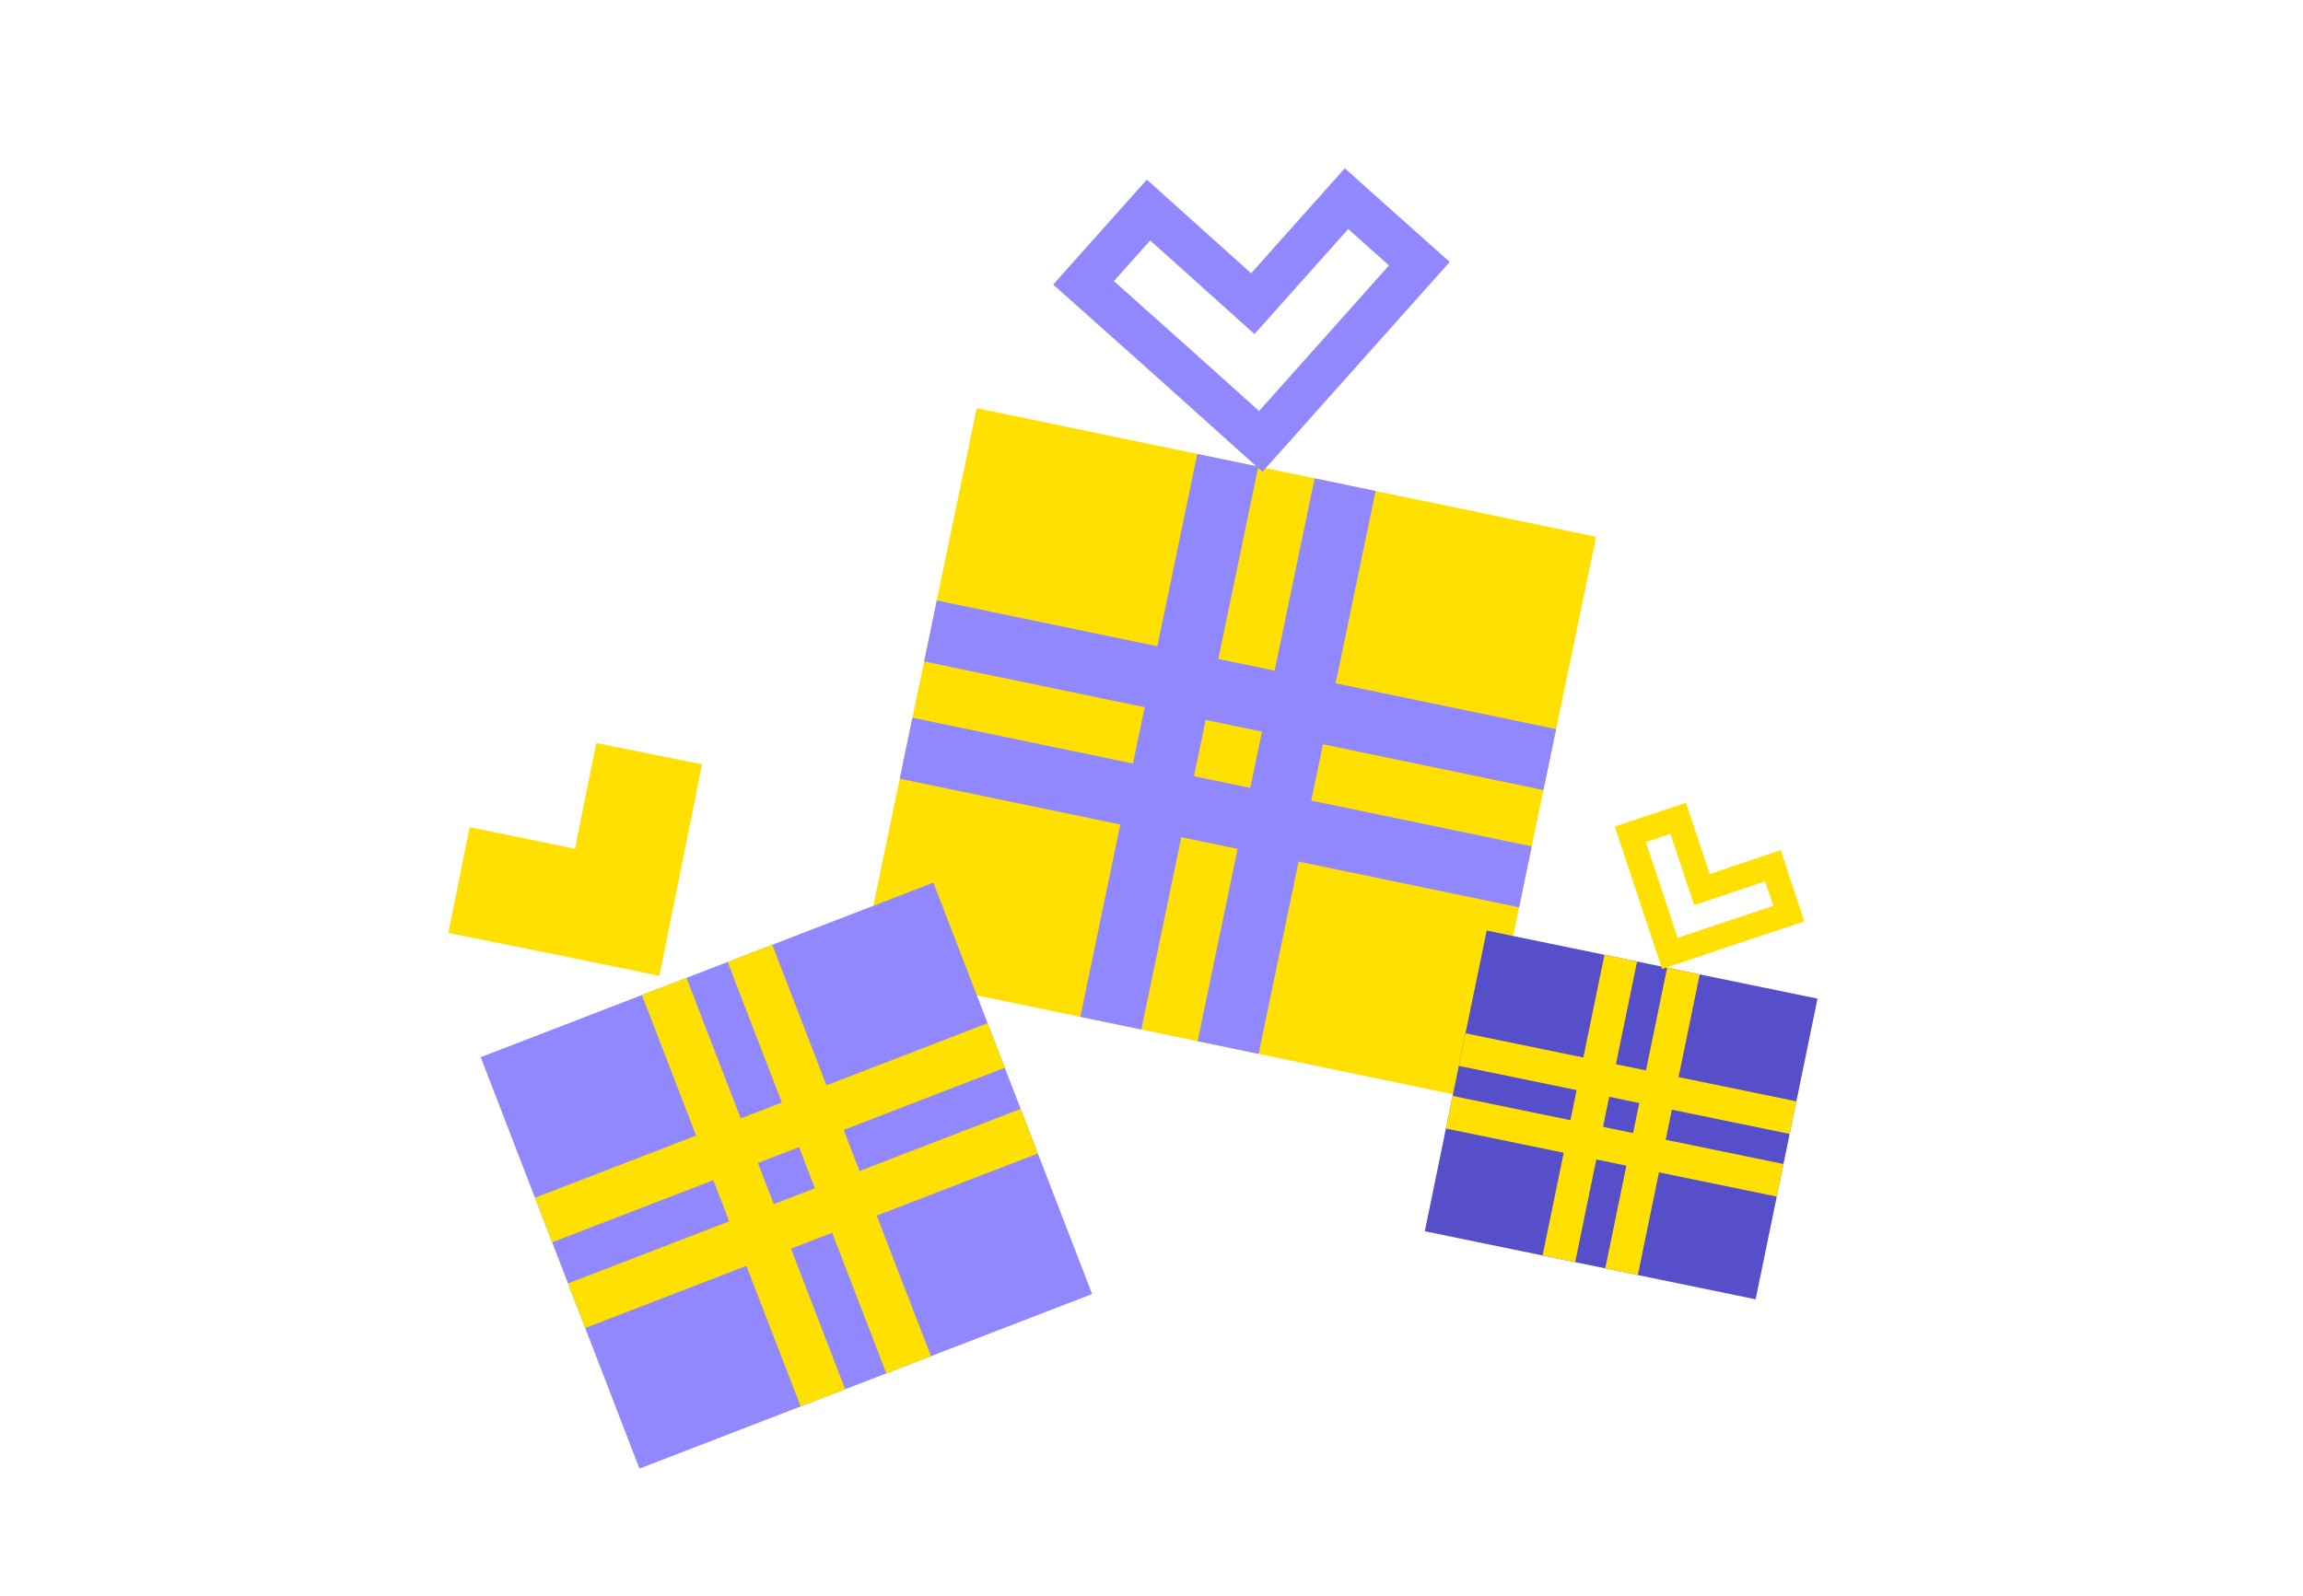 <svg width="375" height="260" viewBox="0 0 375 260" fill="none" xmlns="http://www.w3.org/2000/svg">
<rect width="375" height="260" fill="white"/>
<rect x="159.047" y="66.48" width="103" height="93.636" transform="rotate(11.736 159.047 66.48)" fill="#FFE000"/>
<rect x="194.957" y="73.939" width="10.144" height="93.636" transform="rotate(11.736 194.957 73.939)" fill="#9188FF"/>
<rect x="214.059" y="77.907" width="10.144" height="93.636" transform="rotate(11.736 214.059 77.907)" fill="#9188FF"/>
<rect x="146.508" y="126.834" width="10.144" height="103" transform="rotate(-78.264 146.508 126.834)" fill="#9188FF"/>
<rect x="150.477" y="107.735" width="10.144" height="103" transform="rotate(-78.264 150.477 107.735)" fill="#9188FF"/>
<path d="M218.201 57.426L205.294 71.895L190.92 58.99L190.912 58.982L176.435 46.066L187.012 34.209L201.386 47.114L203.998 49.461L219.251 32.362L231.118 42.948L218.201 57.426Z" stroke="#9188FF" stroke-width="7"/>
<rect x="78.277" y="172.191" width="79" height="71.818" transform="rotate(-21.093 78.277 172.191)" fill="#9188FF"/>
<rect x="104.523" y="162.068" width="7.78" height="71.818" transform="rotate(-21.093 104.523 162.068)" fill="#FFE000"/>
<rect x="118.484" y="156.683" width="7.78" height="71.818" transform="rotate(-21.093 118.484 156.683)" fill="#FFE000"/>
<rect x="95.293" y="216.303" width="7.78" height="79" transform="rotate(-111.093 95.293 216.303)" fill="#FFE000"/>
<rect x="89.906" y="202.344" width="7.78" height="79" transform="rotate(-111.093 89.906 202.344)" fill="#FFE000"/>
<path d="M76.475 134.732L73.005 151.951L90.224 155.42L107.377 158.934L110.847 141.715L114.316 124.496L97.097 121.026L93.627 138.245L76.475 134.732Z" fill="#FFE000"/>
<rect x="242.078" y="151.567" width="55" height="50" transform="rotate(11.628 242.078 151.567)" fill="#574FCA"/>
<rect x="261.258" y="155.515" width="5.417" height="50" transform="rotate(11.628 261.258 155.515)" fill="#FFE000"/>
<rect x="271.461" y="157.614" width="5.417" height="50" transform="rotate(11.628 271.461 157.614)" fill="#FFE000"/>
<rect x="235.445" y="183.809" width="5.417" height="55" transform="rotate(-78.372 235.445 183.809)" fill="#FFE000"/>
<rect x="237.547" y="173.605" width="5.417" height="55" transform="rotate(-78.372 237.547 173.605)" fill="#FFE000"/>
<path d="M271.908 155.286L281.561 152.045L281.567 152.043L291.275 148.818L288.683 141.014L279.029 144.256L277.127 144.895L273.27 133.282L265.461 135.876L271.908 155.286Z" stroke="#FFE000" stroke-width="4"/>
</svg>
